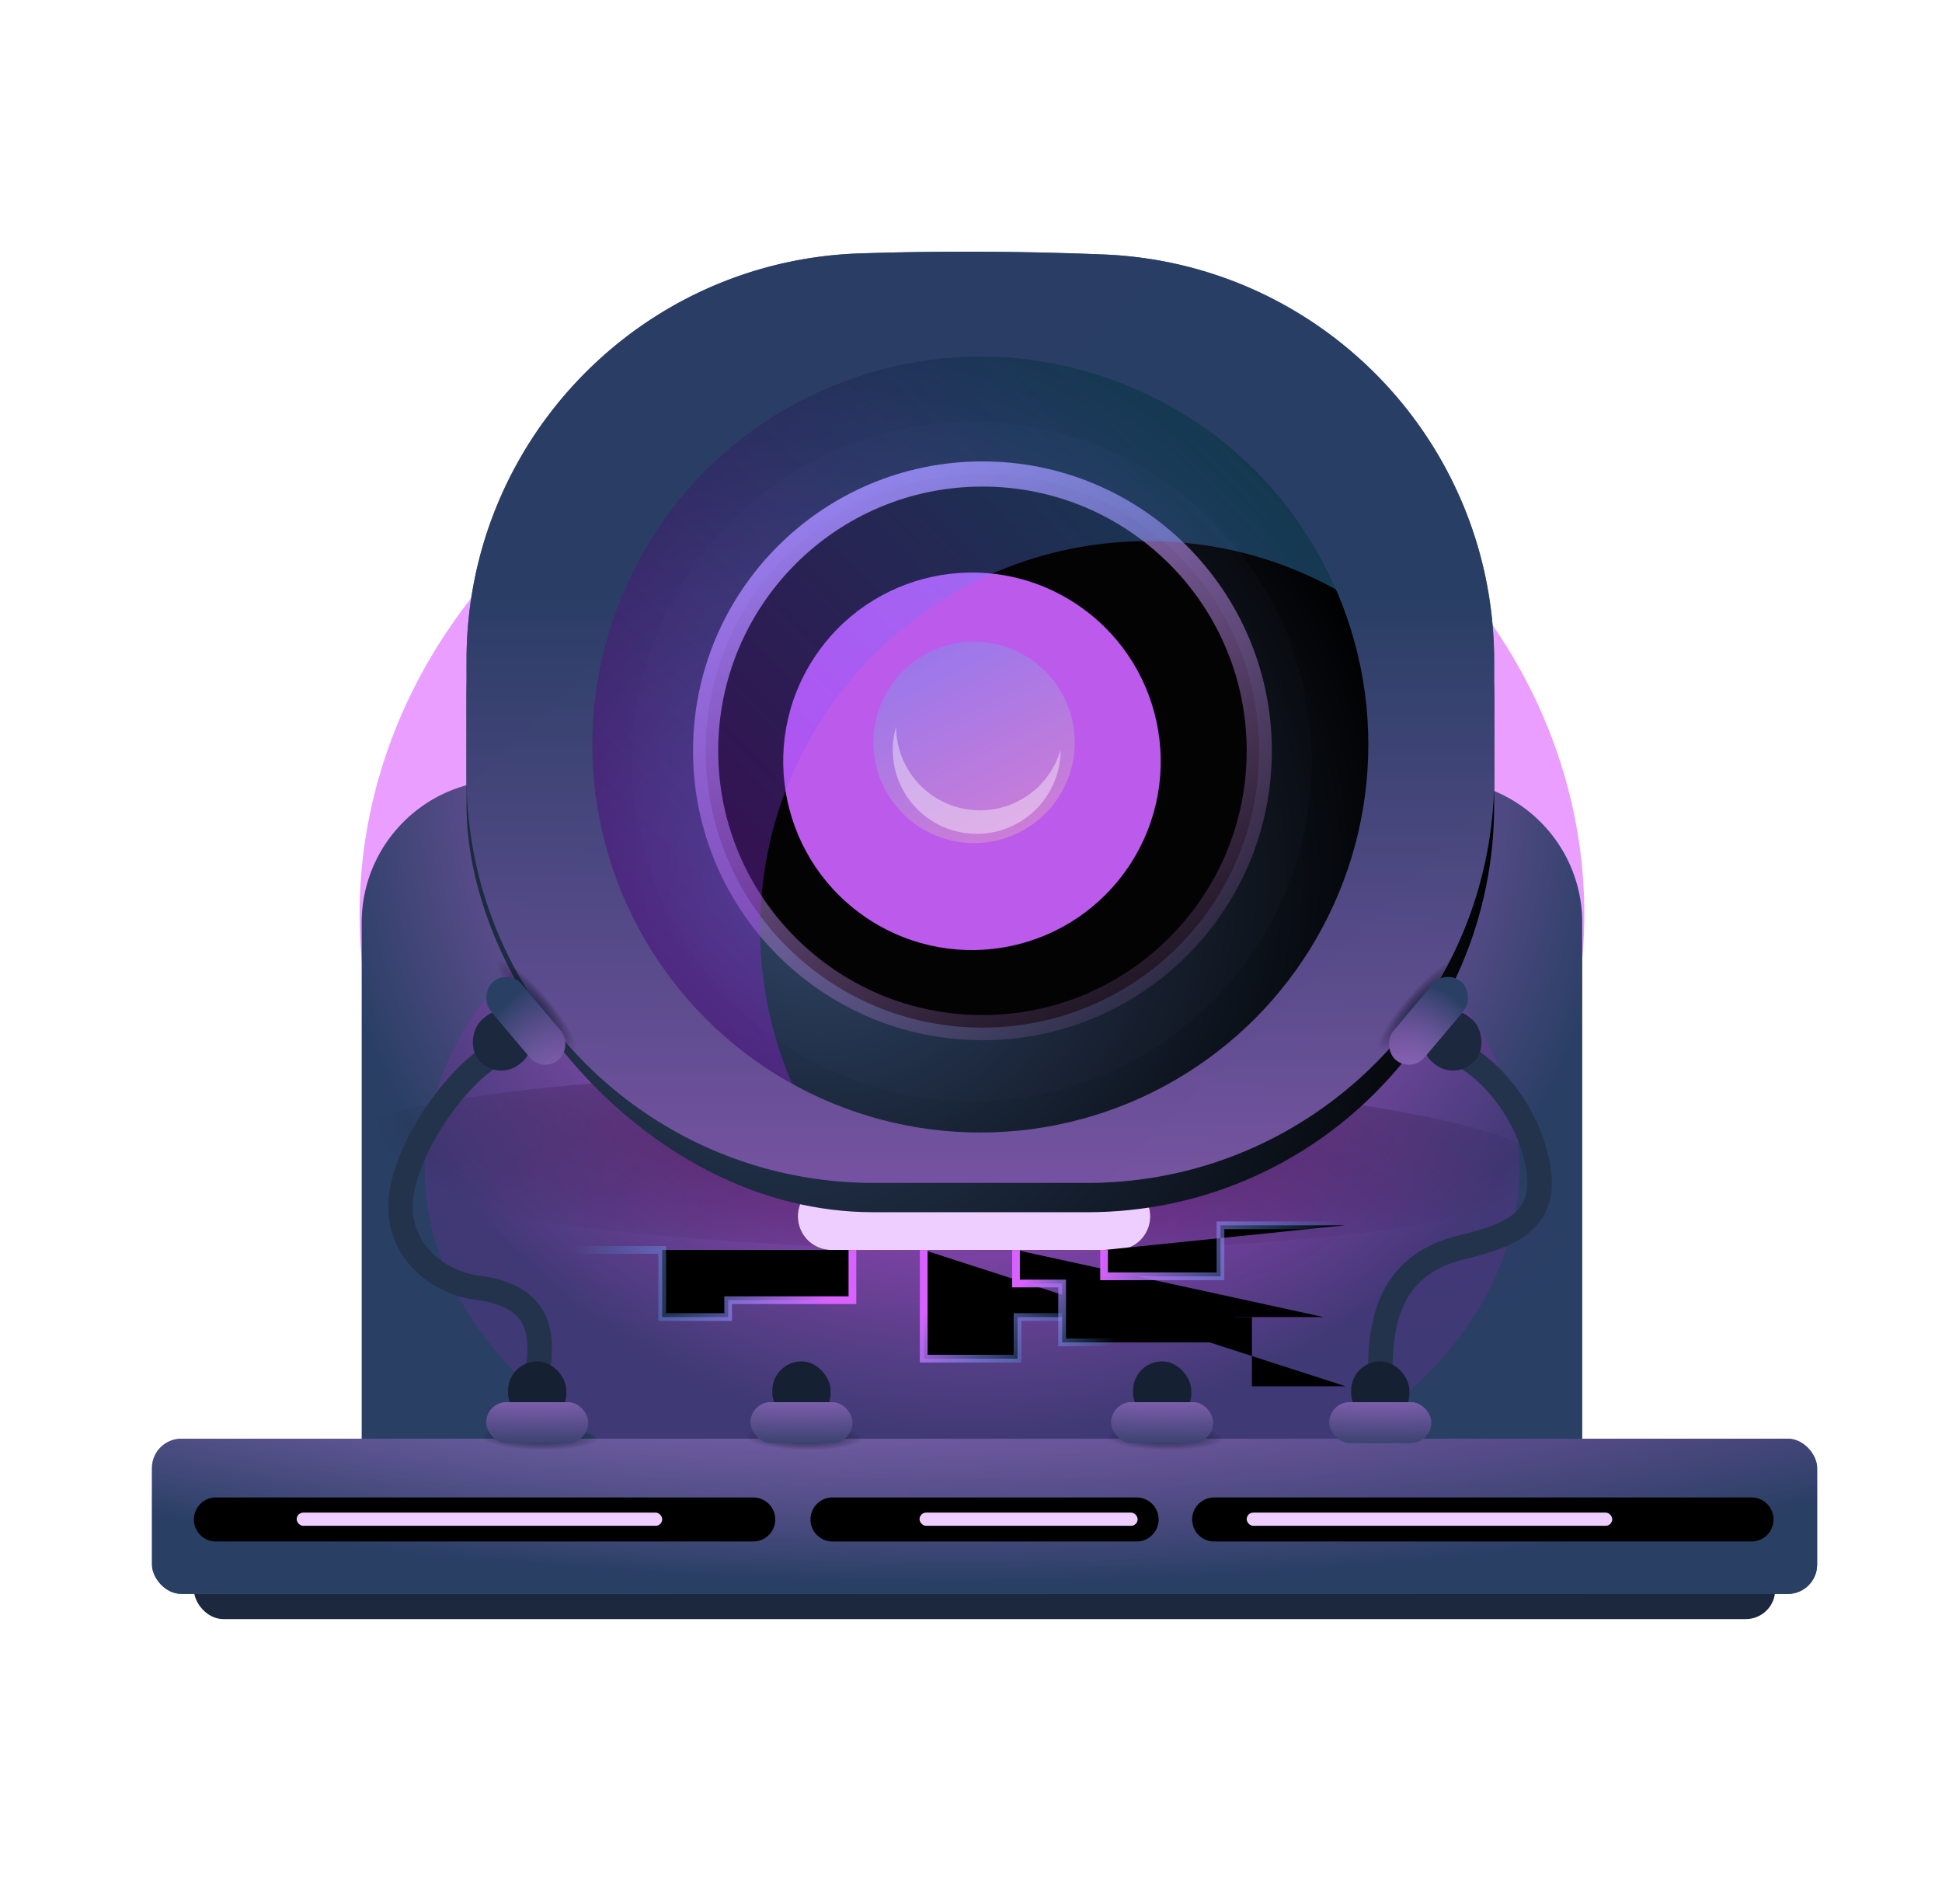 <svg xmlns="http://www.w3.org/2000/svg" xmlns:xlink="http://www.w3.org/1999/xlink" width="463" height="454"><defs><filter id="z" width="115.9%" height="115.9%" x="-8%" y="-8%" filterUnits="objectBoundingBox"><feMorphology in="SourceAlpha" operator="dilate" radius="3" result="shadowSpreadOuter1"/><feOffset in="shadowSpreadOuter1" result="shadowOffsetOuter1"/><feMorphology in="SourceAlpha" radius="3" result="shadowInner"/><feOffset in="shadowInner" result="shadowInner"/><feComposite in="shadowOffsetOuter1" in2="shadowInner" operator="out" result="shadowOffsetOuter1"/><feGaussianBlur in="shadowOffsetOuter1" result="shadowBlurOuter1" stdDeviation="2.5"/><feColorMatrix in="shadowBlurOuter1" values="0 0 0 0 0.73 0 0 0 0 0.285 0 0 0 0 0.812 0 0 0 1 0"/></filter><filter id="a" width="171.9%" height="180.2%" x="-36%" y="-40.1%" filterUnits="objectBoundingBox"><feGaussianBlur in="SourceGraphic" stdDeviation="35"/></filter><filter id="W" width="176.1%" height="353.4%" x="-38.1%" y="-126.7%" filterUnits="objectBoundingBox"><feMorphology in="SourceAlpha" operator="dilate" radius=".921" result="shadowSpreadOuter1"/><feOffset in="shadowSpreadOuter1" result="shadowOffsetOuter1"/><feMorphology in="SourceAlpha" radius="1" result="shadowInner"/><feOffset in="shadowInner" result="shadowInner"/><feComposite in="shadowOffsetOuter1" in2="shadowInner" operator="out" result="shadowOffsetOuter1"/><feGaussianBlur in="shadowOffsetOuter1" result="shadowBlurOuter1" stdDeviation="9"/><feColorMatrix in="shadowBlurOuter1" values="0 0 0 0 0.153 0 0 0 0 0.76 0 0 0 0 1 0 0 0 1 0"/></filter><filter id="d" width="114.6%" height="201.8%" x="-7.3%" y="-50.9%" filterUnits="objectBoundingBox"><feGaussianBlur in="SourceGraphic" stdDeviation="7.125"/></filter><filter id="e" width="180.5%" height="218.6%" x="-40.2%" y="-59.3%" filterUnits="objectBoundingBox"><feGaussianBlur in="SourceGraphic" stdDeviation="35"/></filter><filter id="T" width="155.6%" height="271.9%" x="-27.8%" y="-86%" filterUnits="objectBoundingBox"><feMorphology in="SourceAlpha" operator="dilate" radius=".921" result="shadowSpreadOuter1"/><feOffset in="shadowSpreadOuter1" result="shadowOffsetOuter1"/><feMorphology in="SourceAlpha" radius="1" result="shadowInner"/><feOffset in="shadowInner" result="shadowInner"/><feComposite in="shadowOffsetOuter1" in2="shadowInner" operator="out" result="shadowOffsetOuter1"/><feGaussianBlur in="shadowOffsetOuter1" result="shadowBlurOuter1" stdDeviation="9"/><feColorMatrix in="shadowBlurOuter1" values="0 0 0 0 0.153 0 0 0 0 0.76 0 0 0 0 1 0 0 0 1 0"/></filter><filter id="Q" width="176.1%" height="449%" x="-38%" y="-174.5%" filterUnits="objectBoundingBox"><feMorphology in="SourceAlpha" operator="dilate" radius=".921" result="shadowSpreadOuter1"/><feOffset in="shadowSpreadOuter1" result="shadowOffsetOuter1"/><feMorphology in="SourceAlpha" radius="1" result="shadowInner"/><feOffset in="shadowInner" result="shadowInner"/><feComposite in="shadowOffsetOuter1" in2="shadowInner" operator="out" result="shadowOffsetOuter1"/><feGaussianBlur in="shadowOffsetOuter1" result="shadowBlurOuter1" stdDeviation="9"/><feColorMatrix in="shadowBlurOuter1" values="0 0 0 0 0.153 0 0 0 0 0.76 0 0 0 0 1 0 0 0 1 0"/></filter><filter id="P" width="100%" height="100%" x="0%" y="0%" filterUnits="objectBoundingBox"><feGaussianBlur in="SourceGraphic"/></filter><filter id="h" width="127.5%" height="861.9%" x="-13.8%" y="-381%" filterUnits="objectBoundingBox"><feOffset in="SourceAlpha" result="shadowOffsetOuter1"/><feGaussianBlur in="shadowOffsetOuter1" result="shadowBlurOuter1" stdDeviation="4"/><feColorMatrix in="shadowBlurOuter1" values="0 0 0 0 0.971 0 0 0 0 0 0 0 0 0 0.943 0 0 0 1 0"/></filter><filter id="O" width="100%" height="100%" x="0%" y="0%" filterUnits="objectBoundingBox"><feGaussianBlur in="SourceGraphic"/></filter><filter id="j" width="127.5%" height="861.9%" x="-13.8%" y="-381%" filterUnits="objectBoundingBox"><feOffset in="SourceAlpha" result="shadowOffsetOuter1"/><feGaussianBlur in="shadowOffsetOuter1" result="shadowBlurOuter1" stdDeviation="4"/><feColorMatrix in="shadowBlurOuter1" values="0 0 0 0 0.971 0 0 0 0 0 0 0 0 0 0.943 0 0 0 1 0"/></filter><filter id="M" width="100%" height="100%" x="0%" y="0%" filterUnits="objectBoundingBox"><feGaussianBlur in="SourceGraphic"/></filter><filter id="l" width="146.2%" height="861.9%" x="-23.1%" y="-381%" filterUnits="objectBoundingBox"><feOffset in="SourceAlpha" result="shadowOffsetOuter1"/><feGaussianBlur in="shadowOffsetOuter1" result="shadowBlurOuter1" stdDeviation="4"/><feColorMatrix in="shadowBlurOuter1" values="0 0 0 0 0.971 0 0 0 0 0 0 0 0 0 0.943 0 0 0 1 0"/></filter><filter id="K" width="100%" height="100%" x="0%" y="0%" filterUnits="objectBoundingBox"><feGaussianBlur in="SourceGraphic"/></filter><filter id="o" width="114.6%" height="133.4%" x="-7.3%" y="-16.7%" filterUnits="objectBoundingBox"><feGaussianBlur in="SourceGraphic" stdDeviation="7.125"/></filter><filter id="H" width="100%" height="100%" x="0%" y="0%" filterUnits="objectBoundingBox"><feGaussianBlur in="SourceGraphic"/></filter><filter id="p" width="153.6%" height="381.2%" x="-26.8%" y="-140.6%" filterUnits="objectBoundingBox"><feOffset in="SourceAlpha" result="shadowOffsetOuter1"/><feGaussianBlur in="shadowOffsetOuter1" result="shadowBlurOuter1" stdDeviation="7.5"/><feColorMatrix in="shadowBlurOuter1" values="0 0 0 0 1 0 0 0 0 0.501 0 0 0 0 0.986 0 0 0 1 0"/></filter><filter id="D" width="180%" height="180%" x="-40%" y="-40%" filterUnits="objectBoundingBox"><feGaussianBlur in="SourceGraphic" stdDeviation="12"/></filter><filter id="C" width="144.4%" height="144.4%" x="-22.2%" y="-22.2%" filterUnits="objectBoundingBox"><feGaussianBlur in="SourceGraphic" stdDeviation="12"/></filter><filter id="w" width="156.8%" height="156.8%" x="-28.4%" y="-28.4%" filterUnits="objectBoundingBox"><feOffset in="SourceAlpha" result="shadowOffsetOuter1"/><feGaussianBlur in="shadowOffsetOuter1" result="shadowBlurOuter1" stdDeviation="12.5"/><feColorMatrix in="shadowBlurOuter1" values="0 0 0 0 0.803 0 0 0 0 0.209 0 0 0 0 0.969 0 0 0 1 0"/></filter><filter id="Z" width="197.1%" height="559.1%" x="-48.6%" y="-229.5%" filterUnits="objectBoundingBox"><feMorphology in="SourceAlpha" operator="dilate" radius=".921" result="shadowSpreadOuter1"/><feOffset in="shadowSpreadOuter1" result="shadowOffsetOuter1"/><feMorphology in="SourceAlpha" radius="1" result="shadowInner"/><feOffset in="shadowInner" result="shadowInner"/><feComposite in="shadowOffsetOuter1" in2="shadowInner" operator="out" result="shadowOffsetOuter1"/><feGaussianBlur in="shadowOffsetOuter1" result="shadowBlurOuter1" stdDeviation="9"/><feColorMatrix in="shadowBlurOuter1" values="0 0 0 0 0.153 0 0 0 0 0.76 0 0 0 0 1 0 0 0 1 0"/></filter><radialGradient id="u" cx="29.172%" cy="66.822%" r="77.03%" fx="29.172%" fy="66.822%"><stop offset="0%" stop-color="#2F4568"/><stop offset="100%"/></radialGradient><radialGradient id="y" r="74.367%" fx="50%" fy="50%"><stop offset="0%" stop-color="#B372BD"/><stop offset="100%" stop-color="#8B60ED"/></radialGradient><radialGradient id="c" cx="52.101%" cy="30.594%" r="339.249%" fx="52.101%" fy="30.594%" gradientTransform="matrix(-.144 0 0 -.255 .596 .384)"><stop offset="0%"/><stop offset="100%" stop-opacity=".002"/></radialGradient><radialGradient id="g" cx="48.254%" cy="-139.451%" r="232.638%" fx="48.254%" fy="-139.451%" gradientTransform="matrix(0 1 -.356 0 -.014 -1.877)"><stop offset="0%" stop-color="#EC72FF" stop-opacity=".401"/><stop offset="100%" stop-color="#293F64"/></radialGradient><radialGradient id="N" cy="210.455%" r="232.638%" fx="50%" fy="210.455%" gradientTransform="matrix(0 1 -1.53 0 3.719 1.605)"><stop offset="0%" stop-color="#EC72FF" stop-opacity=".401"/><stop offset="100%" stop-color="#293F64"/></radialGradient><radialGradient id="n" cx="52.101%" cy="30.594%" r="111.316%" fx="52.101%" fy="30.594%" gradientTransform="matrix(-.438 0 0 -.255 .75 .384)"><stop offset="0%" stop-color="#EF05FF"/><stop offset="100%" stop-color="#FF07D4" stop-opacity=".002"/></radialGradient><radialGradient id="b" cy="0%" r="89.543%" fx="50%" fy="0%" gradientTransform="matrix(0 1 -.605 0 .5 -.5)"><stop offset="0%" stop-color="#EC72FF"/><stop offset="100%" stop-color="#293F64"/></radialGradient><radialGradient id="J" cx="161.95%" r="346.798%" fx="161.95%" fy="50%" gradientTransform="matrix(-.399 -.073 .025 -.866 2.253 1.052)"><stop offset="0%" stop-color="#EC72FF" stop-opacity=".401"/><stop offset="100%" stop-color="#293F64"/></radialGradient><radialGradient id="r" cx="29.172%" cy="66.822%" r="81.497%" fx="29.172%" fy="66.822%" gradientTransform="scale(.898 1) rotate(-42.098 .308 .625)"><stop offset="0%" stop-color="#2F4568"/><stop offset="100%"/></radialGradient><radialGradient id="G" cx="52.436%" cy="42.955%" r="36.114%" fx="52.436%" fy="42.955%" gradientTransform="matrix(-1 0 0 -.211 1.049 .52)"><stop offset="0%" stop-color="#172743"/><stop offset="100%" stop-opacity="0"/></radialGradient><radialGradient id="L" cx="131.186%" r="292.186%" fx="131.186%" fy="50%" gradientTransform="matrix(.378 -.325 .113 .822 .76 .516)"><stop offset="0%" stop-color="#EC72FF" stop-opacity=".401"/><stop offset="100%" stop-color="#293F64"/></radialGradient><linearGradient id="F" x1="95.702%" x2="0%" y1="8.565%" y2="97.821%"><stop offset="0%" stop-color="#32C5FF"/><stop offset="100%" stop-color="#C700FF"/></linearGradient><linearGradient id="ab" x1="93.645%" x2="0%" y1="54.063%" y2="47.762%"><stop offset="0%" stop-color="#32C5FF" stop-opacity="0"/><stop offset="100%" stop-color="#D961FF"/></linearGradient><linearGradient id="I" x1="50%" x2="50%" y1="149.484%" y2="0%"><stop offset="0%" stop-color="#5B79A2"/><stop offset="100%" stop-color="#2E4469"/></linearGradient><linearGradient id="s" x1="18.656%" x2="92.09%" y1="18.756%" y2="86.428%"><stop offset="0%" stop-color="#2B3B6A"/><stop offset="100%" stop-color="#293F64"/></linearGradient><linearGradient id="Y" x1="42.021%" x2="0%" y1="54.514%" y2="45.486%"><stop offset="0%" stop-color="#32C5FF" stop-opacity="0"/><stop offset="100%" stop-color="#D961FF"/></linearGradient><linearGradient id="f" x1="18.656%" x2="92.09%" y1="49.669%" y2="50.385%"><stop offset="0%" stop-color="#5F80AB"/><stop offset="100%" stop-color="#293F64"/></linearGradient><linearGradient id="V" x1="42.021%" x2="0%" y1="55.222%" y2="44.778%"><stop offset="0%" stop-color="#32C5FF" stop-opacity="0"/><stop offset="100%" stop-color="#D961FF"/></linearGradient><linearGradient id="B" x1="2.894%" x2="74.271%" y1="0%" y2="122.507%"><stop offset="0%" stop-color="#B595FD"/><stop offset="100%" stop-color="#B372BD" stop-opacity="0"/></linearGradient><linearGradient id="t" x1="50%" x2="50%" y1="150.269%" y2="37.133%"><stop offset="0%" stop-color="#EC72FF"/><stop offset="100%" stop-color="#293F64"/></linearGradient><linearGradient id="E" x1="68.141%" x2="50%" y1="100%" y2="0%"><stop offset="0%" stop-color="#9A77EB"/><stop offset="100%" stop-color="#CB7DD7"/></linearGradient><linearGradient id="S" x1="11.869%" x2="90.436%" y1="52.375%" y2="48.458%"><stop offset="0%" stop-color="#32C5FF" stop-opacity="0"/><stop offset="100%" stop-color="#D961FF"/></linearGradient><path id="aa" d="M227 238v6.283h27.749v-12.164h29.746"/><path id="q" d="M162 222h68a8 8 0 110 16h-68a8 8 0 110-16z"/><path id="U" d="M184 238v25.917h22.366V254h55.878v16.477h22.25"/><path id="R" d="M167 238v11.967h-29.625V254h-15.722v-16H93.588"/><path id="X" d="M206 238v8h11v14.035h41V254h21.335"/><circle id="A" cx="66" cy="66" r="66"/><circle id="v" cx="92.5" cy="92.5" r="92.5"/><circle id="x" cx="66" cy="66" r="66"/><rect id="m" width="52" height="3.15" x="183" y="300.613" rx="1.575"/><rect id="k" width="87.15" height="3.15" x="261" y="300.613" rx="1.575"/><rect id="i" width="87.15" height="3.15" x="34.503" y="300.613" rx="1.575"/></defs><g fill="none" fill-rule="evenodd" transform="translate(36.23 60)"><ellipse cx="195.5" cy="158" fill="#EA9EFF" filter="url(#a)" rx="146" ry="131" style="mix-blend-mode:overlay"/><path fill="url(#b)" d="M84 126h223c18.778 0 34 15.222 34 34v136a6 6 0 01-6 6H56a6 6 0 01-6-6V160c0-18.778 15.222-34 34-34z"/><ellipse cx="187.875" cy="217.001" fill="url(#c)" filter="url(#d)" opacity=".783" rx="146" ry="21" transform="rotate(1 187.875 217)"/><ellipse cx="195.5" cy="218.5" fill="#FC0AFF" filter="url(#e)" opacity=".33" rx="130.5" ry="88.5" style="mix-blend-mode:overlay"/><g transform="translate(0 283)"><rect width="377" height="37" x="10" y="6" fill="#1B283E" rx="7"/><rect width="397" height="37" fill="url(#f)" rx="7"/><rect width="397" height="37" fill="url(#g)" rx="7"/></g><path fill="#000" d="M15.25 297h128.1a5.25 5.25 0 110 10.5H15.25a5.25 5.25 0 110-10.5zm238 0h128.1a5.25 5.25 0 110 10.5h-128.1a5.25 5.25 0 110-10.5zm-91 0h72.5a5.25 5.25 0 110 10.5h-72.5a5.25 5.25 0 110-10.5z"/><use fill="#000" filter="url(#h)" xlink:href="#i"/><use fill="#EECDFF" xlink:href="#i"/><use fill="#000" filter="url(#j)" xlink:href="#k"/><use fill="#EECDFF" xlink:href="#k"/><use fill="#000" filter="url(#l)" xlink:href="#m"/><use fill="#EECDFF" xlink:href="#m"/><ellipse cx="197.878" cy="253.999" fill="url(#n)" filter="url(#o)" opacity=".307" rx="146" ry="64" transform="rotate(1 197.878 253.999)"/><use fill="#000" filter="url(#p)" xlink:href="#q"/><use fill="#EECDFF" xlink:href="#q"/><rect width="245" height="220" x="75" y="9" fill="url(#r)" rx="97"/><path fill="url(#s)" d="M168.87.408A781.757 781.757 0 01194.1 0c10.74 0 21.666.222 32.778.667C278.899 2.748 320 45.527 320 97.589V125c0 53.572-43.428 97-97 97h-51c-53.572 0-97-43.428-97-97V97.357c0-52.353 41.544-95.26 93.87-96.95z"/><path fill="url(#t)" d="M168.87.408A781.757 781.757 0 01194.1 0c10.74 0 21.666.222 32.778.667C278.899 2.748 320 45.527 320 97.589V125c0 53.572-43.428 97-97 97h-51c-53.572 0-97-43.428-97-97V97.357c0-52.353 41.544-95.26 93.87-96.95z" opacity=".705"/><use fill="url(#u)" transform="translate(105 25)" xlink:href="#v"/><g opacity=".156" transform="translate(132 53)"><use fill="#000" filter="url(#w)" xlink:href="#x"/><use fill="url(#y)" xlink:href="#x"/></g><g transform="translate(132 53)"><use fill="#000" filter="url(#z)" xlink:href="#A"/><use stroke="url(#B)" stroke-width="6" xlink:href="#A"/></g><g transform="translate(83 9)"><circle cx="112.5" cy="112.5" r="81" fill="#92BAE9" filter="url(#C)" opacity=".136" style="mix-blend-mode:overlay" transform="rotate(33 112.5 112.5)"/><circle cx="112.5" cy="112.5" r="45" fill="#BC5AEC" filter="url(#D)" transform="rotate(33 112.5 112.5)"/><g transform="translate(79 74)"><circle cx="34" cy="34" r="24" fill="url(#E)" transform="scale(1 -1) rotate(37 135.615 0)"/><path fill="#FFF" fill-opacity=".4" d="M46.665 51.762c5.225-3.938 7.974-9.943 7.965-16.018a19.91 19.91 0 01-7.178 10.416c-8.821 6.647-21.36 4.885-28.008-3.936a19.911 19.911 0 01-4.028-11.99c-1.684 5.836-.697 12.366 3.24 17.591 6.648 8.822 19.188 10.584 28.009 3.937z"/></g></g><path fill="url(#F)" d="M197.5 25c37.959 0 70.577 22.864 84.835 55.572C269.053 73.2 253.767 69 237.5 69c-51.086 0-92.5 41.414-92.5 92.5 0 13.127 2.735 25.616 7.665 36.928C124.24 182.646 105 152.32 105 117.5c0-51.086 41.414-92.5 92.5-92.5z" opacity=".314"/><g transform="scale(-1 1) rotate(32 -310.949 -94.626)"><circle cx="22.888" cy="23.15" r="19.44" fill="url(#G)" filter="url(#H)" opacity=".899" transform="rotate(-81 22.888 23.15)"/><path stroke="#23334C" stroke-width="5.832" d="M33.037 26.73c8.35-2.1 29.892 5.735 38.736 16.48 7.793 9.466 4.17 21.711-3.79 28.22-18.353 15.005 2.198 26.268 7.8 35.233"/><g transform="scale(-1 1) rotate(82 -16.944 -6.85)"><rect width="13.886" height="14.58" x="5.207" y="4.86" fill="#1B283E" rx="6.943"/><rect width="24.3" height="9.72" fill="url(#I)" rx="4.86"/><rect width="24.3" height="9.72" fill="url(#J)" rx="4.86"/></g></g><g transform="rotate(32 -114.21 591.485)"><circle cx="22.888" cy="23.15" r="19.44" fill="url(#G)" filter="url(#K)" opacity=".899" transform="rotate(-81 22.888 23.15)"/><path stroke="#23334C" stroke-width="5.832" d="M33.037 26.73c8.35-2.1 23.97 2.677 32.814 13.421 7.792 9.467 1.683 17.159-5.987 24.952-14.066 14.293-5.201 28.537.4 37.501"/><g transform="scale(-1 1) rotate(82 -16.944 -6.85)"><rect width="13.886" height="14.58" x="5.207" y="4.86" fill="#1B283E" rx="6.943"/><rect width="24.3" height="9.72" fill="url(#I)" rx="4.86"/><rect width="24.3" height="9.72" fill="url(#L)" rx="4.86"/></g></g><g transform="translate(71 264)"><circle cx="20.44" cy="21.44" r="19.44" fill="url(#G)" filter="url(#M)" opacity=".899" transform="rotate(1 20.44 21.44)"/><g transform="rotate(-180 16.5 10)"><rect width="13.886" height="14.58" x="5.207" y="4.86" fill="#152032" rx="6.943"/><rect width="24.3" height="9.72" fill="url(#I)" rx="4.86"/><rect width="24.3" height="9.72" fill="url(#N)" rx="4.86"/></g></g><g transform="translate(134 264)"><circle cx="20.44" cy="21.44" r="19.44" fill="url(#G)" filter="url(#O)" opacity=".899" transform="rotate(1 20.44 21.44)"/><g transform="rotate(-180 16.5 10)"><rect width="13.886" height="14.58" x="5.207" y="4.86" fill="#152032" rx="6.943"/><rect width="24.3" height="9.72" fill="url(#I)" rx="4.86"/><rect width="24.3" height="9.72" fill="url(#N)" rx="4.86"/></g></g><g transform="translate(220 264)"><circle cx="20.44" cy="21.44" r="19.44" fill="url(#G)" filter="url(#P)" opacity=".899" transform="rotate(1 20.44 21.44)"/><g transform="rotate(-180 16.5 10)"><rect width="13.886" height="14.58" x="5.207" y="4.86" fill="#152032" rx="6.943"/><rect width="24.3" height="9.72" fill="url(#I)" rx="4.86"/><rect width="24.3" height="9.72" fill="url(#N)" rx="4.86"/></g></g><g transform="rotate(-180 152.5 142)"><rect width="13.886" height="14.58" x="5.207" y="4.86" fill="#152032" rx="6.943"/><rect width="24.3" height="9.72" fill="url(#I)" rx="4.86"/><rect width="24.3" height="9.72" fill="url(#N)" rx="4.86"/></g><g style="mix-blend-mode:overlay"><use fill="#000" filter="url(#Q)" xlink:href="#R"/><use stroke="url(#S)" stroke-width="1.843" xlink:href="#R"/></g><g style="mix-blend-mode:overlay"><use fill="#000" filter="url(#T)" xlink:href="#U"/><use stroke="url(#V)" stroke-width="1.843" xlink:href="#U"/></g><g style="mix-blend-mode:overlay"><use fill="#000" filter="url(#W)" xlink:href="#X"/><use stroke="url(#Y)" stroke-width="1.843" xlink:href="#X"/></g><g style="mix-blend-mode:overlay"><use fill="#000" filter="url(#Z)" xlink:href="#aa"/><use stroke="url(#ab)" stroke-width="1.843" xlink:href="#aa"/></g></g></svg>